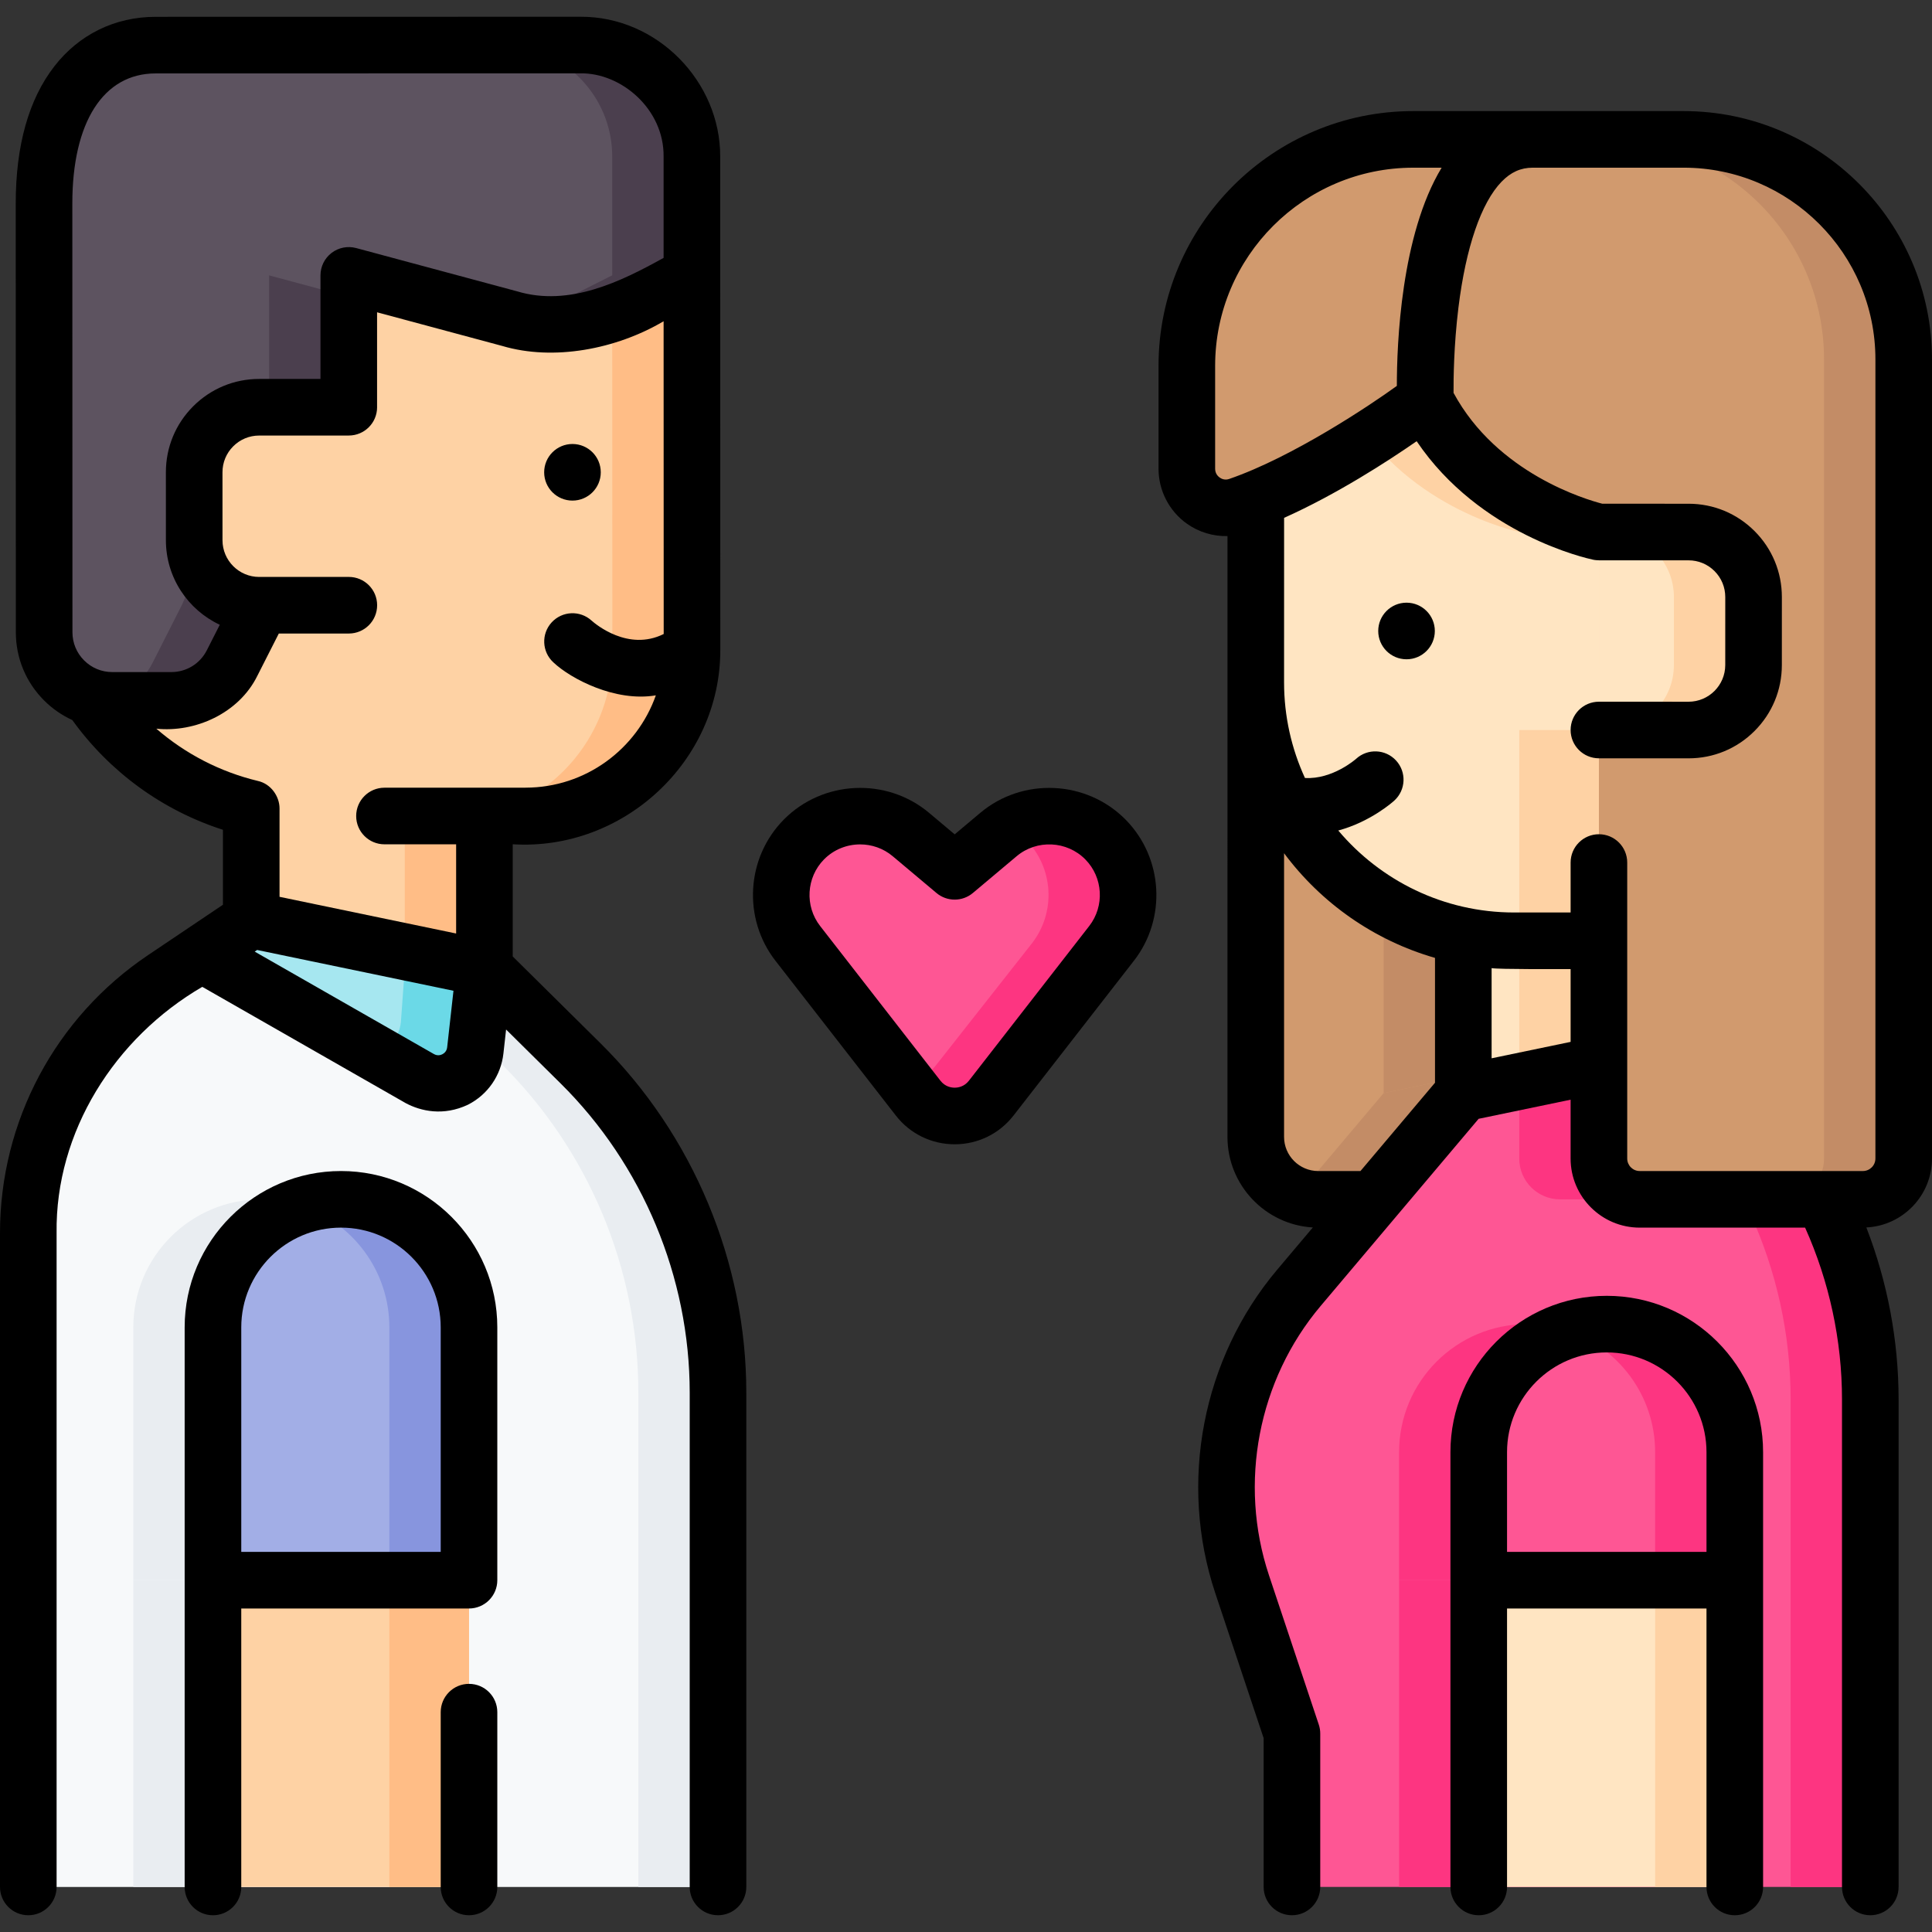 <svg id="Capa_1" enable-background="new 0 0 512 512" height="512" viewBox="0 0 512 512" width="512" xmlns="http://www.w3.org/2000/svg"><rect x="0" y="0" width="512" height="512" fill="#333333" stroke="none"/><g><g><path d="m444.22 167.229v150.61h-94.87c-1.97 0-3.86-.35-5.61-.98-6.38-2.3-10.95-8.41-10.95-15.58v-134.05z" fill="#d19a6e"/><path d="m444.22 291.689v26.15h-94.87c-1.97 0-3.86-.35-5.61-.98l22.94-27.18 61.8-12.84 4.97 4.29c3.84 3.31 7.43 6.84 10.77 10.56z" fill="#c38c66"/><path d="m428.484 246.157-61.802-23.856v67.38l61.802-12.842z" fill="#c38c66"/><path d="m190.28 500.061h-182.78v-173.286c0-27.05 13.462-52.327 35.908-67.423l23.173-15.585 61.802 12.841 25.467 25.191c23.312 23.059 36.43 54.487 36.43 87.277z" fill="#f7f9fa"/><path d="m35.327 418.766h67.856v81.295h-67.856z" fill="#e9edf1"/><path d="m35.327 418.766v-67.003c0-18.738 15.19-33.928 33.928-33.928 18.738 0 33.928 15.19 33.928 33.928v67.003z" fill="#e9edf1"/><path d="m153.85 281.799-25.467-25.191-61.803-12.841-4.982 3.351 45.675 9.49 25.467 25.191c23.312 23.059 36.43 54.487 36.43 87.277v130.985h21.11v-130.985c0-32.79-13.118-64.218-36.43-87.277z" fill="#e9edf1"/><path d="m66.58 213.085h61.803v43.523l-61.803-12.841z" fill="#fed2a4"/><path d="m107.273 213.085v39.137l21.11 4.386v-43.523z" fill="#ffbd86"/><path d="m56.437 418.766h67.856v81.295h-67.856z" fill="#fed2a4"/><path d="m103.183 418.766h21.11v81.295h-21.11z" fill="#ffbd86"/><path d="m56.437 418.766v-67.003c0-18.738 15.19-33.928 33.928-33.928 18.738 0 33.928 15.19 33.928 33.928v67.003z" fill="#a2aee6"/><path d="m90.365 317.834c-3.687 0-7.232.596-10.555 1.683 13.568 4.439 23.373 17.193 23.373 32.245v67.003h21.11v-67.003c0-18.737-15.19-33.928-33.928-33.928z" fill="#8795de"/><path d="m66.58 243.767-13.291 8.939 57.971 33.137c6.159 3.521 13.91-.419 14.696-7.469l2.426-21.765z" fill="#a6e7f0"/><path d="m66.58 243.767-4.982 3.351 45.675 9.49-1.035 14.301c-.453 4.066-3.227 7.086-6.672 8.249l11.695 6.685c6.159 3.521 13.909-.419 14.695-7.469l2.426-21.765z" fill="#6bd9e7"/><path d="m183.364 72.957.022 99.159c.005 24.362-19.74 44.116-44.102 44.122l-55.83.012c-39.625.009-71.755-32.107-71.763-71.732l-.016-71.524z" fill="#fed2a4"/><path d="m183.39 172.119c0 24.36-19.74 44.11-44.11 44.12h-11.76c19.88-4.29 34.76-21.97 34.76-43.12l-.03-100.16h21.11z" fill="#ffbd86"/><path d="m183.364 72.957-.007-31.46c-.004-16.329-13.244-29.564-29.573-29.56l-112.556.024c-16.329.004-29.564 13.244-29.558 41.988l.025 113.606c.002 9.975 8.091 18.06 18.066 18.058l15.646-.003c6.805-.002 13.031-3.827 16.107-9.897l7.762-15.316 23.158-52.476-.008-34.943 42.668 11.472c10.698 2.876 22.081 1.71 31.973-3.277z" fill="#5d5360"/><g fill="#4b3f4e"><path d="m71.317 72.977.008 34.943-23.158 52.476-7.762 15.316c-2.654 5.236-7.653 8.796-13.344 9.677.884.133 1.781.223 2.701.223l15.646-.003c6.805-.001 13.031-3.827 16.107-9.897l7.762-15.316 23.158-52.476-.007-29.267z"/><path d="m183.357 41.497c-.004-16.329-13.244-29.564-29.573-29.56l-20.926.005c16.244.096 29.386 13.288 29.389 29.556l.007 31.46-16.297 8.215c-3.108 1.567-6.364 2.755-9.7 3.561 10.357 2.491 21.275 1.245 30.809-3.561l16.297-8.215z"/></g><path d="m449.59 246.159v30.68l-46.97 9.76-14.83 3.08v-43.52z" fill="#ffe5c2"/><path d="m449.59 246.159v30.68l-46.97 9.76v-40.44z" fill="#fed2a4"/><path d="m495.65 370.829v129.23h-153.27v-40.65l-13.2-39.57c-9.01-27.04-3.3-56.82 15.08-78.59l43.53-51.57 14.83-3.08 46.97-9.76 4.97 4.29c10.81 9.33 19.72 20.42 26.45 32.66 9.5 17.28 14.64 36.87 14.64 57.04z" fill="#fe5694"/><g fill="#fd3581"><path d="m481.01 313.789c-1.98 2.47-5.02 4.05-8.43 4.05h-59.15c-5.97 0-10.81-4.84-10.81-10.81v-20.43l46.97-9.76 4.97 4.29c10.81 9.33 19.72 20.42 26.45 32.66z"/><path d="m370.771 418.766h67.856v81.295h-67.856z"/><path d="m438.627 418.766v-33.931c0-18.738-15.19-33.928-33.928-33.928-18.738 0-33.928 15.19-33.928 33.928v33.931z"/><path d="m454.564 281.128-4.97-4.288-17.013 3.535.873.753c26.085 22.507 41.082 55.253 41.082 89.706v129.227h21.11v-129.227c0-34.453-14.996-67.199-41.082-89.706z"/></g><path d="m92.446 160.391-23.751.005c-9.513.002-17.227-7.708-17.229-17.221l-.004-18.021c-.002-9.513 7.708-17.227 17.221-17.229l23.751-.005z" fill="#fed2a4"/><path d="m391.881 418.766h67.856v81.295h-67.856z" fill="#ffe5c2"/><path d="m438.627 418.766h21.11v81.295h-21.11z" fill="#fed2a4"/><path d="m459.737 418.766v-33.931c0-18.738-15.19-33.928-33.928-33.928-18.738 0-33.928 15.19-33.928 33.928v33.931z" fill="#fe5694"/><path d="m425.809 350.907c-3.687 0-7.232.596-10.555 1.683 13.568 4.439 23.373 17.194 23.373 32.245v33.931h21.11v-33.931c0-18.738-15.19-33.928-33.928-33.928z" fill="#fd3581"/><path d="m504.5 106.069-.02 71.52c0 19.85-8.06 37.82-21.09 50.8-12.98 12.94-30.89 20.93-50.67 20.93h-31.48c-37.81-.01-68.45-30.67-68.45-68.48l.02-59.1v-15.71l23.79.01h.01c.01-.01.01 0 .01 0l126.77.03z" fill="#ffe5c2"/><path d="m332.81 106.029 23.79.01c-.49.38-10.61 8.03-23.79 15.7z" fill="#d19a6e"/><path d="m483.39 106.069v122.32c-12.98 12.94-30.89 20.93-50.67 20.93h-30.1v-55.85h21.11l.01-52.48h-21.11s-31.86-6.62-46.01-34.95z" fill="#fed2a4"/><path d="m374.532 36.94h71.659c32.203 0 58.31 26.106 58.31 58.31v211.776c0 5.97-4.839 10.809-10.809 10.809h-59.154c-5.97 0-10.809-4.839-10.809-10.809v-113.562l14.569-16.369-14.558-36.103s-31.87-6.626-46.009-34.963c0 0-25.951 19.766-49.514 27.979-6.7 2.335-13.694-2.692-13.694-9.787v-27.273c.001-33.141 26.867-60.008 60.009-60.008z" fill="#d19a6e"/><g><path d="m446.19 36.94h-21.11c32.204 0 58.31 26.106 58.31 58.31v211.776c0 5.97-4.839 10.809-10.809 10.809h21.11c5.969 0 10.809-4.839 10.809-10.809v-211.776c0-32.204-26.106-58.31-58.31-58.31z" fill="#c38c66"/></g><path d="m423.729 193.464 23.751.005c9.513.002 17.227-7.708 17.229-17.221l.004-18.021c.002-9.513-7.708-17.227-17.221-17.229l-23.751-.005z" fill="#ffe5c2"/><path d="m447.491 140.998-23.751-.005v.005l2.641.001c9.513.002 17.223 7.716 17.221 17.229l-.004 18.021c-.002 9.482-7.666 17.168-17.136 17.216l21.018.005c9.513.002 17.227-7.708 17.229-17.221l.004-18.021c.001-9.514-7.709-17.228-17.222-17.23z" fill="#fed2a4"/><path d="m264.611 221.153-11.611 9.756-11.611-9.756c-8.356-7.021-20.705-6.437-28.361 1.341-7.356 7.473-8.042 19.237-1.604 27.514l31.89 41.002c4.913 6.316 14.459 6.316 19.372 0l31.891-41.002c6.438-8.277 5.752-20.041-1.604-27.514-7.657-7.778-20.006-8.362-28.362-1.341z" fill="#fe5694"/><g><path d="m292.972 222.494c-6.813-6.921-17.335-8.129-25.459-3.369 1.558.912 3.027 2.025 4.349 3.369 7.356 7.473 8.042 19.237 1.604 27.514l-25.345 32.201c-2.087 2.683-5.012 4.215-8.061 4.618l3.253 4.183c4.913 6.316 14.459 6.316 19.372 0l31.891-41.002c6.438-8.277 5.752-20.042-1.604-27.514z" fill="#fd3581"/></g></g><g><path d="m135.88 253.475v-29.735c29.245 1.804 55.111-21.916 55.01-51.623l-.03-130.623c.07-19.795-16.628-37.175-37.081-37.055l-112.553.02c-10.747.007-20.277 4.668-26.831 13.127-6.791 8.761-10.23 20.997-10.225 36.365l.021 90.888c0 .025.003.049.004.074l.005 22.645c0 6.826 2.659 13.245 7.488 18.072 2.198 2.198 4.729 3.939 7.473 5.191 9.935 13.782 23.886 23.923 39.919 29.085v19.865l-19.857 13.356c-24.56 16.519-39.223 44.051-39.223 73.647v173.287c0 4.143 3.357 7.5 7.5 7.5s7.5-3.357 7.5-7.5v-173.287c-.38-26.822 15.435-51.771 38.61-65.246l53.929 30.826c3.959 2.107 9.952 3.5 16.483.403 5.229-2.658 8.738-7.726 9.388-13.554l.71-6.371 14.455 14.298c21.738 21.502 34.205 51.37 34.205 81.945v130.985c0 4.143 3.357 7.5 7.5 7.5s7.5-3.357 7.5-7.5v-130.984c0-34.555-14.09-68.31-38.656-92.609zm3.4-44.736-37.394.012c-4.143.002-7.499 3.361-7.497 7.503s3.359 7.497 7.5 7.497h.003l18.987-.006v23.645l-46.8-9.724v-23.416c.003-3.211-2.284-6.531-5.746-7.292-10.034-2.414-19.218-7.192-26.903-13.848 10.188 1.066 21.835-4.005 26.766-14.006l5.689-11.208 18.562-.004c4.142-.001 7.499-3.359 7.498-7.502-.001-4.142-3.358-7.498-7.5-7.498 0 0-.001 0-.002 0l-23.751.005c-.002 0-.002 0-.003 0-5.36 0-9.723-4.361-9.725-9.723l-.004-18.021c-.001-2.597 1.011-5.039 2.847-6.877 1.837-1.837 4.278-2.849 6.877-2.85l23.751-.006c4.142-.001 7.499-3.359 7.498-7.502 0-.032-.004-.064-.005-.096v-25.059l33.211 8.929c13.539 4.012 30.139.883 42.723-6.556l.024 82.884c-9.401 4.678-18.054-2.608-19.123-3.562-3.053-2.77-7.771-2.559-10.565.48-2.802 3.051-2.6 7.795.451 10.598 4.641 4.385 16.467 10.563 27.156 8.738-5.022 14.228-18.599 24.459-34.525 24.465zm-98.049-189.28 112.554-.02c10.853-.195 22.226 9.497 22.075 22.06v26.841c-11.308 6.28-25.027 13.029-38.823 8.866l-42.66-11.47c-2.248-.601-4.657-.129-6.511 1.291-1.851 1.419-2.937 3.619-2.937 5.952v27.442l-16.248.004c-6.604.001-12.812 2.574-17.481 7.245s-7.239 10.881-7.238 17.485l.004 18.021c.003 9.899 5.855 18.452 14.278 22.396l-3.427 6.751c-1.804 3.567-5.408 5.784-9.406 5.784h-15.659c-.003 0-.007 0-.01 0-2.812 0-5.457-1.096-7.448-3.087-1.995-1.994-3.094-4.645-3.094-7.466l-.03-113.61c-.007-21.585 8.241-34.477 22.061-34.485zm75.995 259.927c-.426.216-1.282.496-2.243-.055l-47.485-27.143.646-.435 52.03 10.81-1.671 14.979c-.123 1.102-.854 1.629-1.277 1.844z"/><path d="m124.293 446.24c-4.143 0-7.5 3.357-7.5 7.5v46.321c0 4.143 3.357 7.5 7.5 7.5s7.5-3.357 7.5-7.5v-46.321c0-4.143-3.357-7.5-7.5-7.5z"/><path d="m90.365 310.335c-22.844 0-41.428 18.584-41.428 41.428v148.299c0 4.143 3.357 7.5 7.5 7.5s7.5-3.357 7.5-7.5v-73.796h60.355c4.143 0 7.5-3.357 7.5-7.5v-67.003c.001-22.844-18.583-41.428-41.427-41.428zm-26.427 100.93v-59.503c0-14.572 11.855-26.428 26.428-26.428s26.428 11.855 26.428 26.428v59.503z"/><path d="m425.81 343.407c-22.844 0-41.429 18.584-41.429 41.428v115.227c0 4.143 3.357 7.5 7.5 7.5s7.5-3.357 7.5-7.5v-73.796h52.856v73.796c0 4.143 3.357 7.5 7.5 7.5s7.5-3.357 7.5-7.5v-115.227c0-22.844-18.584-41.428-41.427-41.428zm-26.429 67.858v-26.431c0-14.572 11.855-26.428 26.429-26.428 14.572 0 26.428 11.855 26.428 26.428v26.431z"/><path d="m446.19 29.44h-71.659c-37.224 0-67.508 30.284-67.508 67.508v27.273c0 5.774 2.812 11.22 7.521 14.566 3.171 2.253 6.957 3.372 10.753 3.278l-.008 159.213c0 12.784 10.024 23.268 22.624 24.013l-9.385 11.119c-19.926 23.602-26.235 56.478-16.464 85.801l12.814 38.415v39.432c0 4.143 3.357 7.5 7.5 7.5s7.5-3.357 7.5-7.5v-40.649c0-.807-.13-1.608-.386-2.373l-13.199-39.568c-8.128-24.395-2.881-51.746 13.696-71.381l41.86-49.592 24.377-5.067v15.597c0 10.096 8.213 18.31 18.309 18.31h43.837c6.4 14.255 9.776 29.884 9.776 45.494v129.229c0 4.143 3.357 7.5 7.5 7.5s7.5-3.357 7.5-7.5v-129.229c0-15.517-2.938-31.052-8.545-45.541 9.67-.481 17.395-8.476 17.395-18.263v-211.775c.002-36.287-29.52-65.81-65.808-65.81zm-122.957 97.12c-.452-.321-1.21-1.052-1.21-2.339v-27.273c0-28.953 23.555-52.508 52.508-52.508h7.517c-10.79 17.796-11.875 46.777-11.869 57.823-7.001 5.086-27.672 18.901-44.429 24.664-1.17.408-2.077-.055-2.517-.367zm26.117 183.779c-4.995 0-9.06-4.064-9.06-9.06v-75.169c9.817 13.19 23.811 23.082 40 27.741v33.085l-19.754 23.403zm66.879-34.231-20.938 4.352v-23.897c1.629.341 18.63.253 20.938.257zm80.771 30.917c0 1.825-1.484 3.31-3.309 3.31h-59.154c-1.824 0-3.309-1.484-3.309-3.31v-78.444c0-4.143-3.357-7.5-7.5-7.5s-7.5 3.357-7.5 7.5v13.238h-14.986c-18.67-.005-35.398-8.457-46.587-21.725 8.63-2.34 14.498-7.608 14.869-7.949 3.051-2.803 3.251-7.547.448-10.597-2.802-3.053-7.547-3.25-10.597-.448-.069.063-6.234 5.5-13.551 5.074-3.543-7.722-5.534-16.298-5.534-25.334l.009-43.603c13.979-6.267 27.361-14.929 35.128-20.311 16.748 24.805 45.22 31.08 46.76 31.402.306.032.244.109 1.587.163l23.715.005c2.598.001 5.04 1.013 6.876 2.85 1.837 1.838 2.848 4.279 2.847 6.877l-.004 18.021c-.001 5.362-4.363 9.724-9.725 9.724-.001 0-.001 0-.002 0l-23.751-.006c-.001 0-.001 0-.002 0-4.142 0-7.499 3.356-7.5 7.498-.001 4.143 3.356 7.501 7.498 7.502l23.751.006h.006c6.603 0 12.811-2.57 17.479-7.238 4.671-4.669 7.244-10.877 7.245-17.481l.004-18.021c.002-6.604-2.568-12.813-7.237-17.485-4.669-4.671-10.878-7.244-17.481-7.245l-22.866-.005c-4.213-1.077-27.877-7.991-39.425-29.381-.026-3.607.06-12.585 1.297-22.617 1.962-15.921 6.021-27.761 11.43-33.339 2.458-2.536 5.085-3.717 8.268-3.717h39.994c28.017 0 50.81 22.793 50.81 50.81v211.776z"/><path d="m259.787 215.411-6.787 5.702-6.787-5.702c-11.273-9.473-28.199-8.674-38.53 1.822-9.953 10.111-10.89 26.182-2.179 37.379l31.89 41.002c3.772 4.851 9.461 7.633 15.606 7.633s11.834-2.782 15.606-7.633l31.89-41.001c8.711-11.198 7.774-27.269-2.179-37.381-10.332-10.496-27.257-11.296-38.53-1.821zm28.869 29.992-31.89 41.002c-1.247 1.603-2.896 1.842-3.767 1.842s-2.52-.239-3.767-1.842l-31.89-41.003c-4.113-5.286-3.671-12.873 1.028-17.646 2.6-2.641 6.081-3.98 9.573-3.98 3.062 0 6.132 1.03 8.619 3.12l11.611 9.756c2.789 2.344 6.859 2.344 9.648 0l11.611-9.756c5.323-4.473 13.314-4.096 18.192.859 4.703 4.774 5.146 12.361 1.032 17.648z"/><circle cx="372.745" cy="167.217" r="7.5"/><circle cx="151.71" cy="125.163" r="7.5"/></g></g></svg>